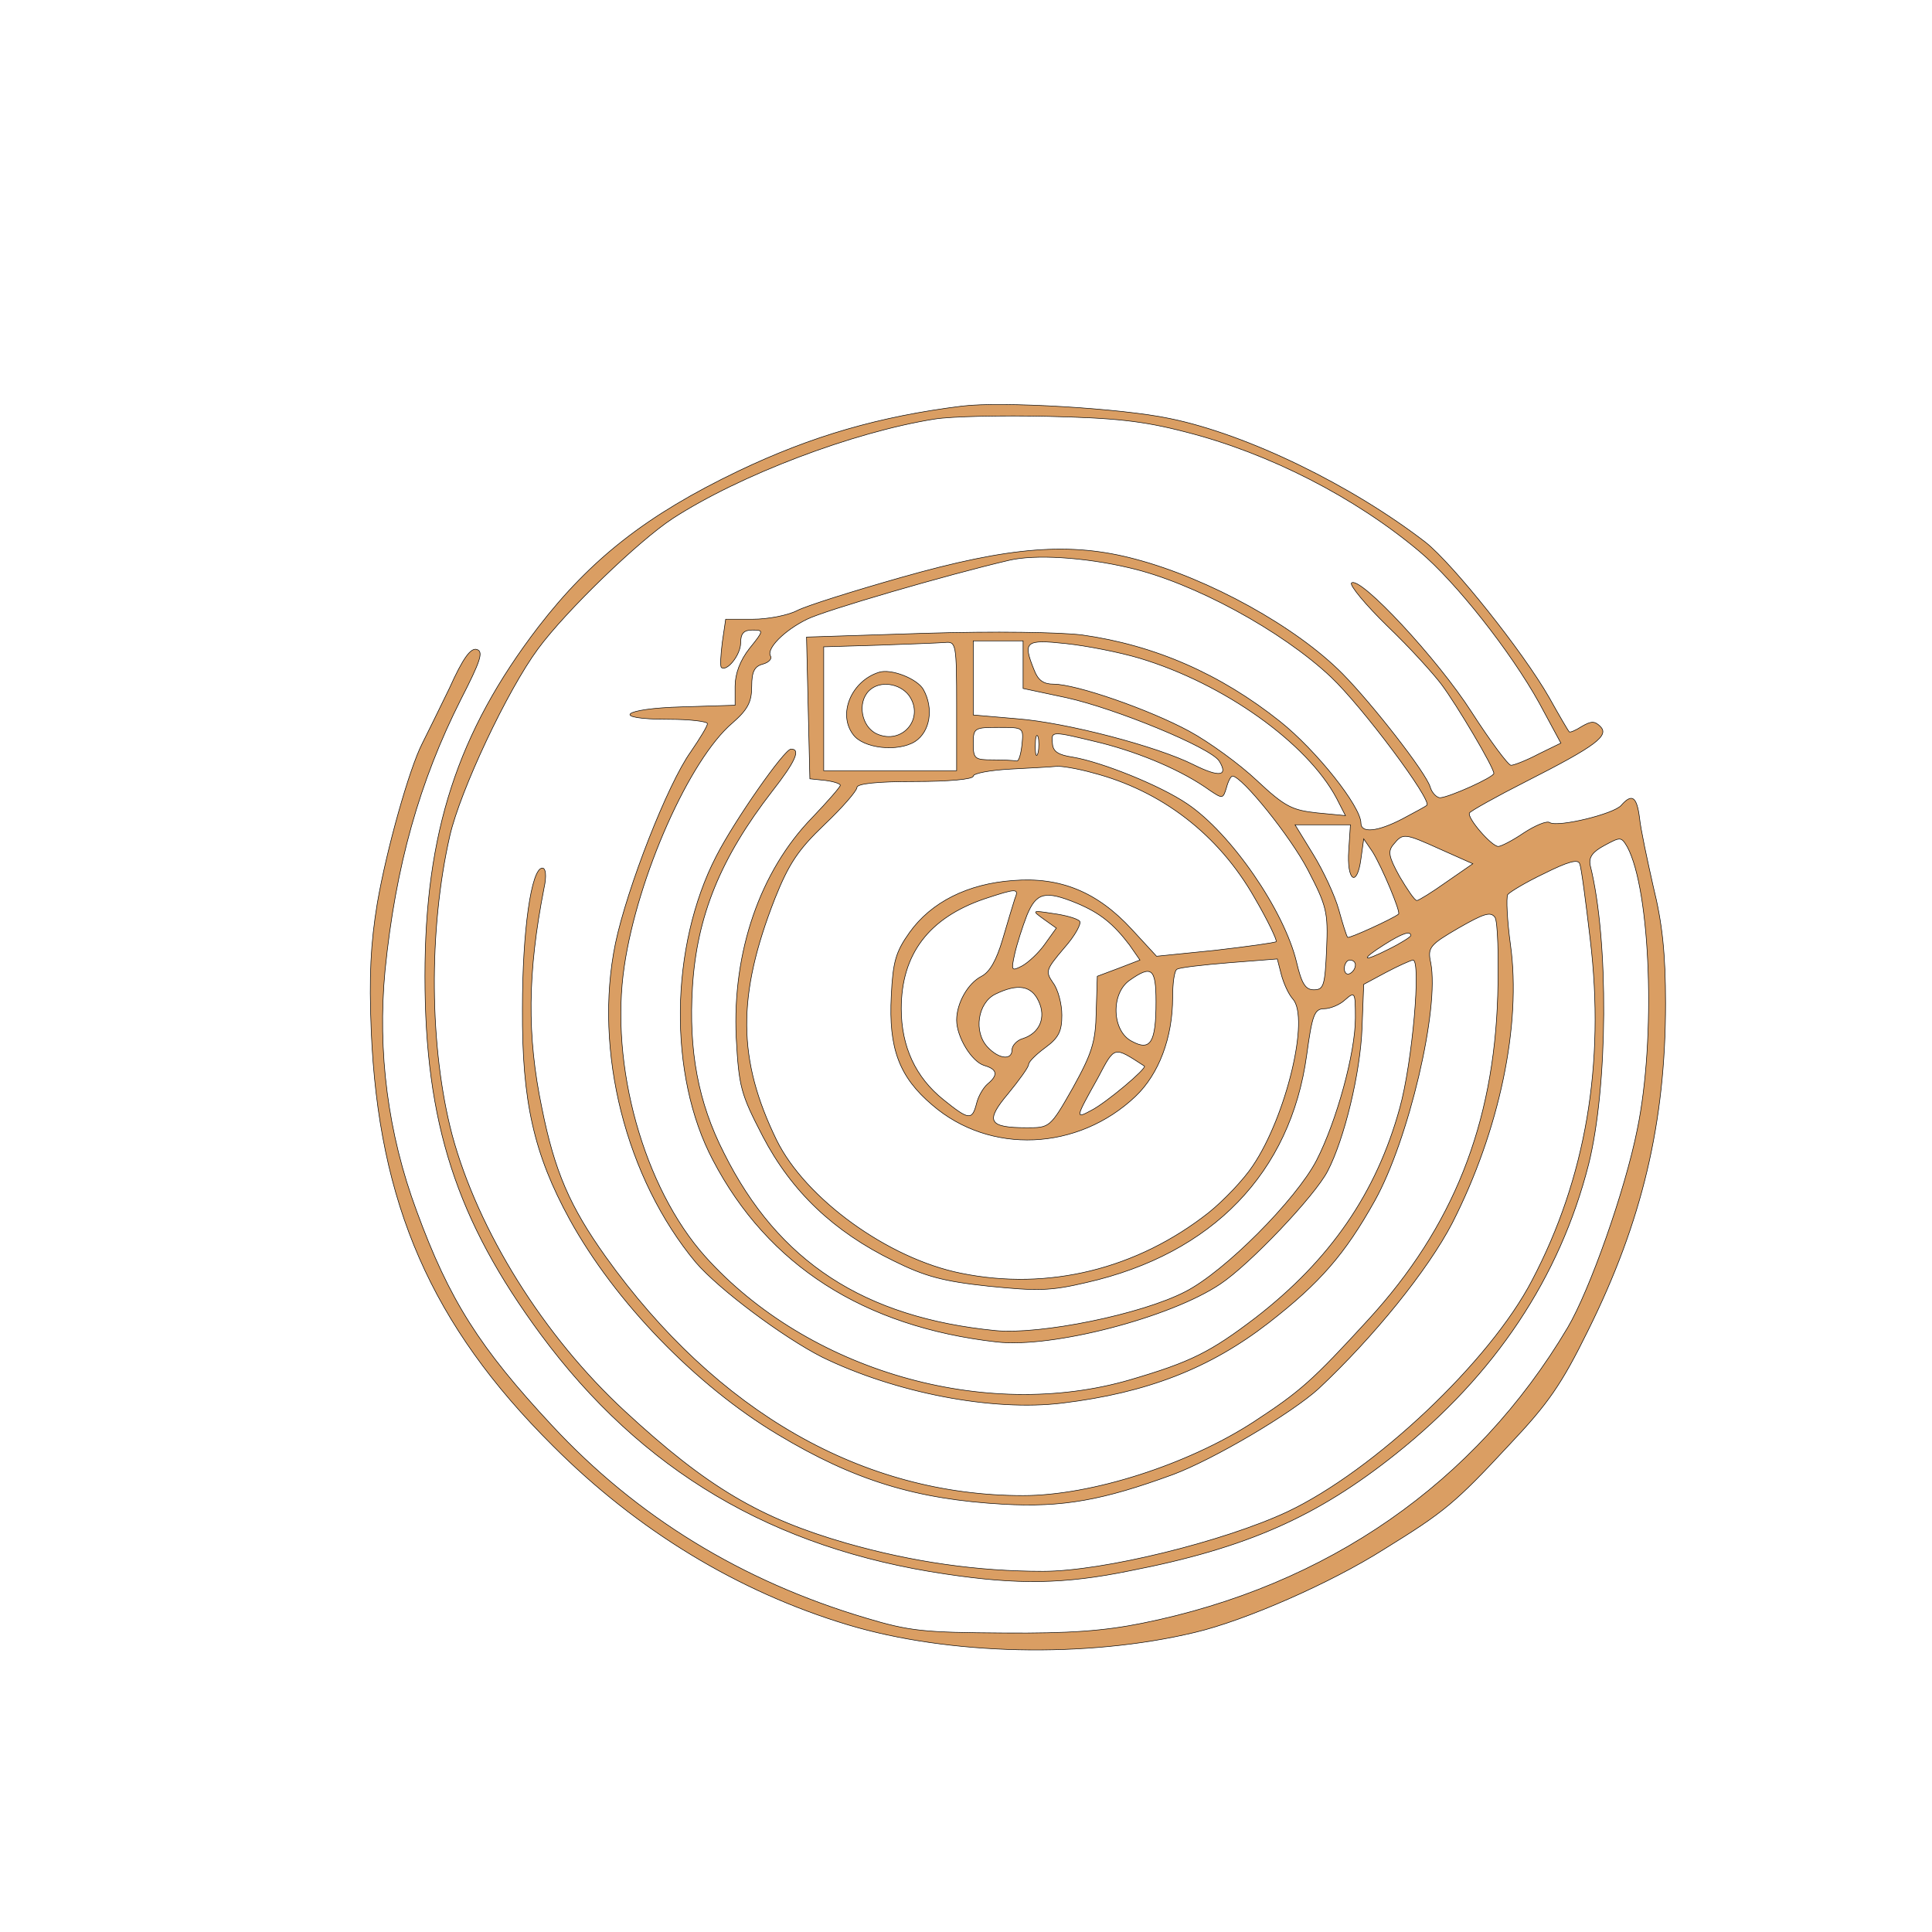 <svg width="300" height="300" xmlns="http://www.w3.org/2000/svg">
 <g>
  <rect fill="none" id="canvas_background" height="302" width="302" y="-1" x="-1"/>
  <g display="none" overflow="visible" y="0" x="0" height="100%" width="100%" id="canvasGrid">
   <rect fill="url(#gridpattern)" stroke-width="0" y="1" x="1" height="400" width="583"/>
  </g>
 </g>
 <g>
  <g stroke="null" id="svg_7">
   <g stroke="null" id="svg_4" fill="#DA9E63" transform="matrix(0.086,0,0,-0.084,-3116.552,-1644.261) ">
    <path stroke="null" id="svg_5" d="m37976.247,-20325.21c-149,-19 -271,-55 -404,-120c-165,-81 -266,-162 -361,-288c-146,-195 -205,-380 -205,-646c0,-271 57,-451 209,-662c182,-252 419,-396 731,-443c130,-20 214,-19 333,6c211,42 338,100 480,216c179,146 296,326 348,535c35,143 37,414 3,553c-3,15 4,25 26,37c29,16 30,16 41,-3c42,-80 52,-354 18,-522c-22,-113 -86,-298 -126,-367c-166,-286 -433,-477 -768,-546c-68,-14 -130,-19 -250,-18c-144,1 -169,3 -250,28c-223,68 -413,187 -566,356c-130,143 -185,231 -244,396c-52,143 -71,295 -57,445c19,193 62,349 137,501c35,70 41,88 29,92c-11,4 -25,-15 -50,-72c-20,-42 -42,-88 -49,-102c-23,-46 -64,-194 -81,-295c-12,-74 -15,-135 -11,-235c13,-321 109,-545 328,-768c153,-157 335,-270 533,-331c182,-56 430,-62 626,-14c91,22 245,91 342,154c109,69 128,85 226,193c70,76 94,111 142,211c98,202 140,385 140,605c0,92 -6,149 -22,215c-11,50 -23,107 -25,128c-5,40 -14,45 -33,23c-13,-16 -114,-41 -129,-32c-5,4 -26,-5 -47,-19c-20,-14 -41,-25 -46,-25c-12,0 -57,53 -52,62c3,4 48,30 102,58c127,66 151,85 134,102c-10,10 -16,10 -33,0c-12,-8 -22,-12 -23,-10c-2,2 -18,30 -36,63c-48,86 -174,247 -223,287c-134,106 -323,200 -462,229c-87,19 -304,32 -375,23zm404,-48c150,-39 306,-121 422,-221c65,-56 164,-184 216,-280l39,-74l-40,-20c-22,-12 -45,-21 -50,-21c-5,0 -37,44 -71,98c-61,98 -202,253 -217,239c-4,-4 25,-40 65,-80c40,-39 83,-88 97,-107c28,-38 95,-154 95,-165c0,-7 -80,-44 -97,-45c-6,0 -15,9 -18,20c-8,27 -105,154 -158,209c-84,87 -241,176 -374,212c-117,32 -225,24 -424,-34c-86,-25 -170,-52 -187,-61c-17,-9 -53,-16 -80,-16l-49,0l-6,-42c-3,-24 -4,-44 -2,-47c10,-9 35,23 35,45c0,18 6,24 21,24c21,0 21,-1 -5,-34c-17,-22 -26,-47 -26,-70l0,-35l-95,-3c-110,-3 -132,-23 -25,-23c39,0 70,-4 70,-8c0,-5 -14,-28 -30,-52c-42,-60 -115,-252 -136,-354c-40,-199 19,-435 145,-590c42,-50 157,-138 228,-175c132,-66 308,-101 434,-85c153,19 266,64 372,148c93,74 138,127 192,226c61,112 117,355 101,440c-6,28 -2,33 50,64c46,27 58,31 66,20c5,-8 7,-72 5,-144c-7,-239 -81,-429 -233,-599c-102,-114 -123,-133 -208,-190c-119,-79 -293,-136 -416,-136c-289,0 -553,154 -754,442c-64,92 -92,157 -115,275c-27,133 -26,249 4,406c5,23 3,37 -3,37c-20,0 -36,-116 -36,-260c-1,-172 21,-269 85,-389c82,-153 229,-308 376,-398c138,-85 250,-120 408,-129c106,-6 178,7 306,55c73,28 214,113 263,159c99,95 197,219 241,306c85,171 125,366 105,514c-6,45 -8,87 -5,93c4,5 33,23 66,39c43,22 61,27 64,18c3,-7 11,-70 19,-140c27,-230 -8,-441 -105,-630c-76,-150 -285,-352 -442,-428c-115,-55 -333,-110 -441,-110c-118,0 -235,17 -355,52c-156,46 -251,103 -400,244c-147,139 -265,333 -312,511c-41,160 -43,378 -4,553c19,84 104,269 159,345c51,71 182,200 243,241c122,81 326,160 473,184c30,5 123,7 205,5c120,-3 170,-8 249,-29zm-102,-251c115,-27 275,-116 364,-202c56,-54 183,-228 173,-237c-2,-2 -22,-13 -44,-25c-45,-24 -75,-27 -75,-8c0,31 -81,135 -146,188c-108,88 -226,141 -358,160c-42,5 -156,7 -283,3l-214,-7l3,-131l3,-131l28,-3c15,-2 27,-6 27,-9c0,-3 -23,-30 -51,-60c-94,-99 -144,-248 -137,-406c5,-92 8,-104 48,-183c52,-102 128,-176 236,-230c57,-29 90,-38 172,-47c88,-9 111,-9 177,7c227,53 368,203 397,420c10,75 14,86 32,86c10,0 28,7 38,17c17,15 18,14 18,-34c0,-65 -34,-191 -70,-263c-37,-73 -166,-206 -237,-243c-79,-42 -262,-80 -343,-72c-237,24 -392,127 -490,328c-47,94 -64,190 -57,307c8,132 51,239 144,362c42,55 52,78 34,78c-12,0 -102,-132 -135,-198c-84,-167 -87,-405 -6,-562c99,-194 272,-308 512,-336c100,-12 314,45 404,107c53,36 171,163 194,209c30,59 59,181 62,265l3,80l40,22c22,12 44,22 49,23c15,0 -1,-190 -24,-274c-42,-156 -125,-280 -260,-387c-82,-64 -117,-82 -227,-115c-262,-78 -582,17 -767,228c-111,127 -173,354 -146,537c24,166 118,382 195,449c28,25 35,39 35,68c0,27 5,37 20,41c11,3 17,10 14,15c-8,13 24,47 66,68c31,16 252,82 365,109c46,11 134,6 217,-14zm-312,-256l0,-119l-120,0l-120,0l0,115l0,114l99,3c54,2 108,4 120,5c20,2 21,-2 21,-118zm120,77l0,-44l78,-17c89,-20 260,-92 276,-117c17,-28 1,-31 -46,-7c-66,34 -230,78 -319,85l-79,7l0,68l0,69l45,0l45,0l0,-44zm210,12c153,-47 303,-157 356,-259l16,-32l-51,5c-45,5 -58,11 -109,60c-31,30 -86,71 -122,91c-72,40 -204,87 -245,87c-18,0 -28,7 -35,26c-21,53 -16,57 57,49c37,-4 97,-16 133,-27zm-212,-160c-2,-18 -6,-32 -10,-30c-5,1 -24,2 -43,2c-32,0 -35,2 -35,30c0,29 2,30 46,30c45,0 45,0 42,-32zm29,-15c-3,-10 -5,-4 -5,12c0,17 2,24 5,18c2,-7 2,-21 0,-30zm115,18c72,-19 146,-51 196,-88c22,-15 23,-15 29,5c3,12 8,22 11,22c17,0 105,-112 136,-173c34,-67 37,-78 34,-147c-3,-67 -5,-75 -23,-75c-15,0 -22,11 -31,50c-22,96 -119,240 -198,294c-49,34 -154,77 -206,86c-26,4 -36,10 -37,25c-2,24 -4,24 89,1zm-16,-55c124,-33 227,-114 292,-231c24,-42 41,-79 39,-81c-2,-2 -51,-9 -110,-16l-106,-11l-45,50c-62,69 -129,97 -214,90c-82,-6 -148,-40 -187,-96c-25,-36 -30,-54 -33,-117c-5,-97 14,-150 74,-202c104,-92 263,-85 367,16c42,41 67,108 67,183c0,26 3,50 8,52c4,3 46,8 94,12l87,7l7,-28c4,-16 13,-37 21,-46c31,-35 -12,-217 -72,-308c-16,-25 -52,-64 -80,-87c-129,-104 -289,-145 -447,-112c-132,27 -281,138 -333,246c-71,149 -72,267 -3,447c25,64 42,90 89,136c33,32 59,63 59,69c0,7 36,11 105,11c60,0 105,4 105,10c0,5 30,11 68,13c37,2 74,4 82,5c8,1 38,-4 66,-12zm462,-143c-4,-57 15,-70 22,-16l5,37l16,-24c17,-28 51,-111 47,-115c-9,-8 -90,-46 -92,-43c-2,2 -9,25 -16,51c-7,26 -28,72 -46,102l-33,55l50,0l50,0l-3,-47zm167,1l57,-26l-48,-34c-26,-19 -50,-34 -53,-34c-4,0 -17,20 -31,44c-20,37 -22,47 -11,60c17,21 19,21 86,-10zm-770,-91c-3,-10 -13,-43 -22,-75c-11,-38 -23,-60 -38,-68c-25,-13 -45,-50 -45,-81c0,-31 27,-77 50,-84c24,-7 25,-18 6,-34c-8,-7 -17,-23 -20,-36c-8,-32 -14,-31 -60,7c-50,41 -76,98 -76,168c0,101 50,168 150,203c59,20 63,20 55,0zm112,-8c42,-18 66,-38 95,-77l19,-28l-38,-15l-39,-15l-2,-66c-1,-56 -8,-77 -42,-140c-41,-74 -42,-74 -83,-74c-70,0 -76,12 -34,63c20,25 37,49 37,54c0,5 14,19 30,31c24,18 30,30 30,60c0,21 -7,48 -16,60c-14,21 -13,24 20,64c20,23 32,46 28,50c-5,5 -26,11 -48,14c-38,6 -39,6 -16,-11l22,-16l-21,-30c-11,-16 -30,-34 -41,-40c-19,-10 -20,-9 -13,23c4,18 14,50 22,71c17,42 33,46 90,22zm603,-60c0,-2 -18,-14 -40,-25c-48,-25 -52,-20 -7,9c31,20 47,26 47,16zm-100,-54c0,-6 -4,-13 -10,-16c-5,-3 -10,1 -10,9c0,9 5,16 10,16c6,0 10,-4 10,-9zm-360,-68c0,-76 -10,-92 -44,-73c-36,19 -38,89 -3,113c39,28 47,22 47,-40zm-212,1c14,-30 2,-59 -28,-69c-11,-3 -20,-13 -20,-21c0,-20 -24,-17 -44,5c-26,28 -18,82 14,98c40,20 65,16 78,-13zm191,-120c5,-4 -69,-68 -96,-82c-29,-16 -29,-15 12,60c31,60 28,59 84,22z"/>
    <path stroke="null" id="svg_6" d="m37826.247,-20817.21c-50,-16 -75,-77 -47,-115c18,-26 81,-33 112,-13c27,18 34,61 15,96c-11,20 -58,39 -80,32zm54,-43c29,-42 -12,-92 -58,-71c-28,13 -36,58 -14,80c19,19 55,14 72,-9z"/>
   </g>
  </g>
 </g>
</svg>